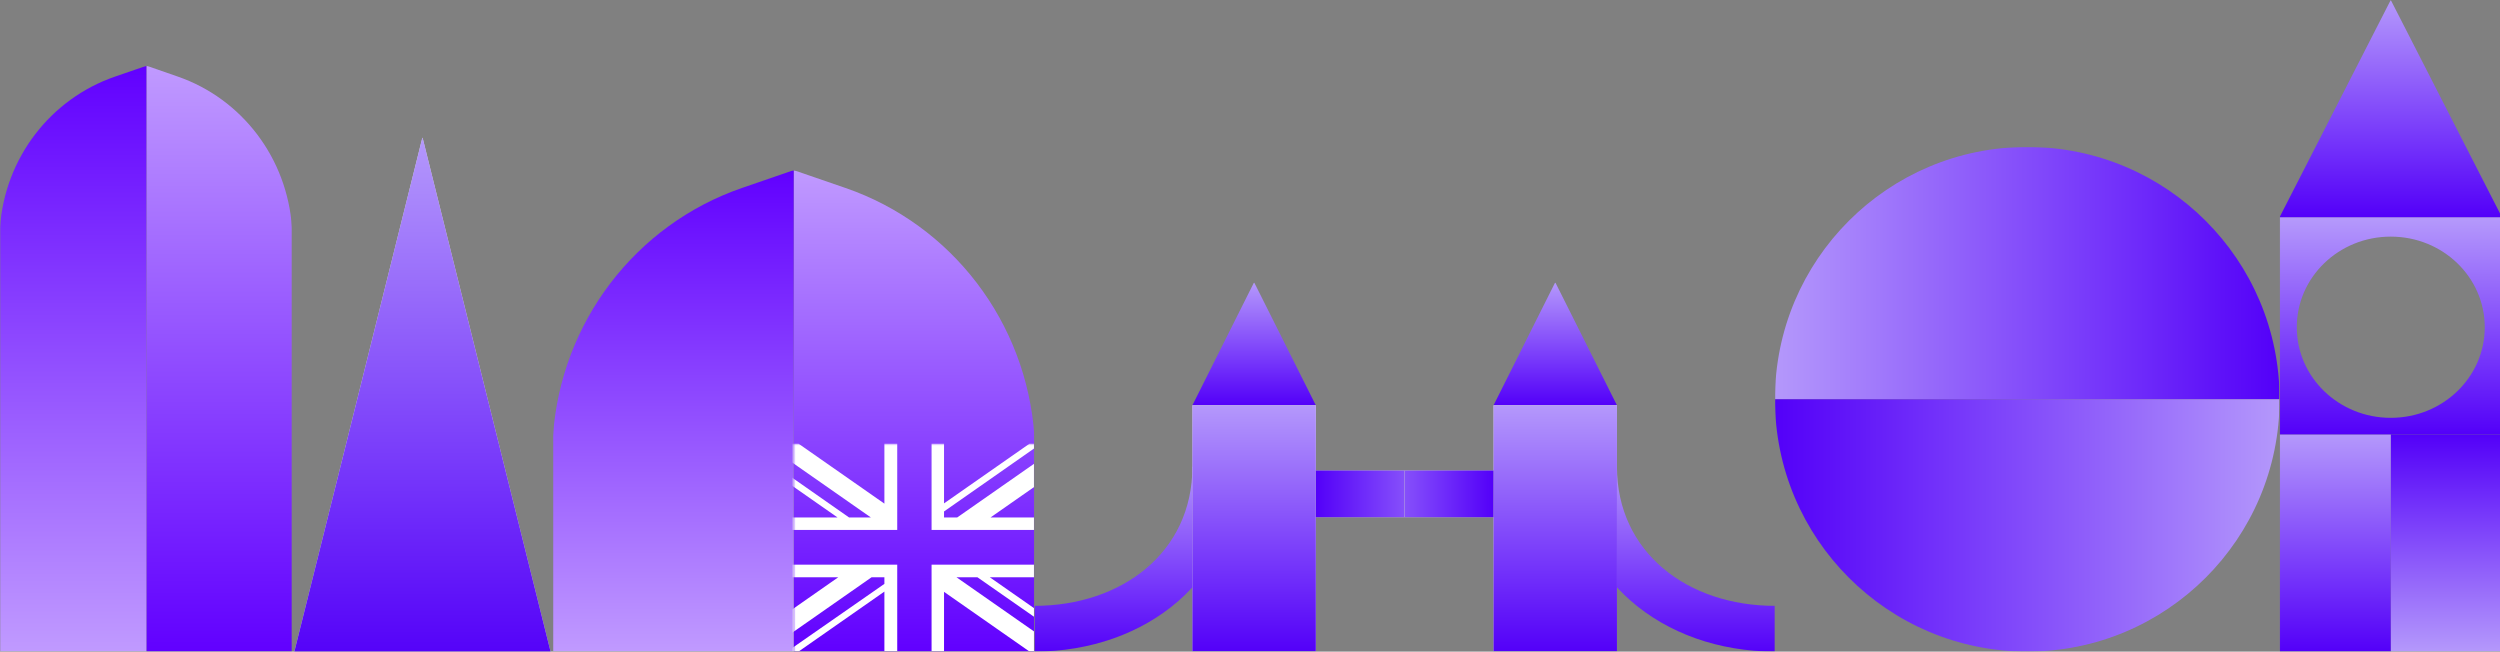 <svg width="1293" height="337" viewBox="0 0 1293 337" fill="none" xmlns="http://www.w3.org/2000/svg">
<rect x="0" y="0" width="1293" height="337" fill="#808080" stroke="none"/>
<g clip-path="url(#clip0_138_660)">
<g clip-path="url(#clip1_138_660)">
<mask id="mask0_138_660" style="mask-type:luminance" maskUnits="userSpaceOnUse" x="0" y="34" width="151" height="303">
<path d="M151 34H0V337H151V34Z" fill="white"/>
</mask>
<g mask="url(#mask0_138_660)">
<path d="M37.915 337H0V117.592C2.511 81.862 25.988 51.126 59.584 39.587L75.83 34V337H37.915Z" fill="url(#paint0_linear_138_660)"/>
<path d="M113.415 337H75.83V34L91.934 39.599C125.249 51.138 148.511 81.874 151 117.604V337H113.415Z" fill="url(#paint1_linear_138_660)"/>
</g>
</g>
<g clip-path="url(#clip2_138_660)">
<mask id="mask1_138_660" style="mask-type:luminance" maskUnits="userSpaceOnUse" x="151" y="71" width="135" height="271">
<path d="M286 71H151V342H286V71Z" fill="white"/>
</mask>
<g mask="url(#mask1_138_660)">
<path d="M218.5 71L286 342H151L218.5 71Z" fill="#D9D9D9"/>
<path d="M218.5 71L286 342H151L218.5 71Z" fill="url(#paint2_linear_138_660)"/>
</g>
</g>
<g clip-path="url(#clip3_138_660)">
<mask id="mask2_138_660" style="mask-type:luminance" maskUnits="userSpaceOnUse" x="286" y="88" width="249" height="249">
<path d="M535 88H286V337H535V88Z" fill="white"/>
</mask>
<g mask="url(#mask2_138_660)">
<path d="M472.752 337H534.998V225.385C530.878 166.663 492.33 116.149 437.177 97.179L410.498 88V337H472.752Z" fill="url(#paint3_linear_138_660)"/>
<path d="M348.247 337H410.501V88L383.822 97.194C328.655 116.163 290.12 166.685 286 225.407L286 337H348.247Z" fill="url(#paint4_linear_138_660)"/>
<mask id="mask3_138_660" style="mask-type:alpha" maskUnits="userSpaceOnUse" x="410" y="229" width="125" height="108">
<path d="M534.997 229.452H410.458V337H534.997V229.452Z" fill="#D9D9D9"/>
</mask>
<g mask="url(#mask3_138_660)">
<path d="M549.714 229.451L495.057 267.631H488.251V264.528L538.401 229.451H532.48L488.251 260.346V229.451H481.81V264.848V267.631V269.033V274.073H485.836H488.251H503.07H549.714V267.631H512.291L549.714 241.489V229.451Z" fill="white"/>
<path d="M496.173 292.031H488.251H485.343H481.81V298.571V301.602V336.997H488.251V306.101L532.48 336.997H549.714L494.704 298.571H505.542L549.714 329.399V324.959L511.938 298.571H549.714V292.031H502.577H496.173Z" fill="white"/>
<path d="M457.408 260.479L412.989 229.451H395.755L450.412 267.63H439.128L395.755 237.295V241.489L433.178 267.63H395.755V274.073H442.4H448.338H457.408H459.633H464.045V267.63V265.115V229.451H457.408V260.479Z" fill="white"/>
<path d="M457.408 292.031H442.893H395.755V298.569H433.532L395.755 324.959V336.997L450.764 298.569H457.408V301.976L407.067 336.997H412.989L457.408 305.968V336.997H464.045V301.332V298.569V297.358V292.031H460.127H457.408Z" fill="white"/>
</g>
</g>
</g>
<g clip-path="url(#clip4_138_660)">
<mask id="mask4_138_660" style="mask-type:luminance" maskUnits="userSpaceOnUse" x="535" y="146" width="383" height="191">
<path d="M918 146H535V337H918V146Z" fill="white"/>
</mask>
<g mask="url(#mask4_138_660)">
<path fill-rule="evenodd" clip-rule="evenodd" d="M640.444 241.428C640.444 299.007 593.026 337 535 337V325.172V313.344C580.11 313.344 616.707 285.749 616.707 241.428H640.444Z" fill="url(#paint5_linear_138_660)"/>
<path d="M616.707 209.619L648.623 146L680.54 209.619H616.707Z" fill="url(#paint6_linear_138_660)"/>
<path d="M680.54 209.619H616.707V336.857H680.54V209.619Z" fill="#D9D9D9"/>
<path d="M680.54 209.619H616.707V336.857H680.54V209.619Z" fill="url(#paint7_linear_138_660)"/>
<path d="M726.5 243.337H680.54V267.512H726.5V243.337Z" fill="#D9D9D9"/>
<path d="M726.5 243.337H680.54V267.512H726.5V243.337Z" fill="url(#paint8_linear_138_660)"/>
<path fill-rule="evenodd" clip-rule="evenodd" d="M812.556 241.428C812.556 299.007 859.974 337 918 337V325.172V313.344C872.89 313.344 836.293 285.749 836.293 241.428H812.556Z" fill="url(#paint9_linear_138_660)"/>
<path d="M836.293 209.619L804.377 146L772.46 209.619H836.293Z" fill="url(#paint10_linear_138_660)"/>
<path d="M772.46 209.619H836.293V336.857H772.46V209.619Z" fill="#D9D9D9"/>
<path d="M772.46 209.619H836.293V336.857H772.46V209.619Z" fill="url(#paint11_linear_138_660)"/>
<path d="M726.5 243.337H772.46V267.512H726.5V243.337Z" fill="#D9D9D9"/>
<path d="M726.5 243.337H772.46V267.512H726.5V243.337Z" fill="url(#paint12_linear_138_660)"/>
</g>
</g>
<g clip-path="url(#clip5_138_660)">
<mask id="mask5_138_660" style="mask-type:luminance" maskUnits="userSpaceOnUse" x="918" y="76" width="261" height="261">
<path d="M1179 76H918V337H1179V76Z" fill="white"/>
</mask>
<g mask="url(#mask5_138_660)">
<path d="M1179 206.501C1179 134.433 1120.58 76 1048.5 76C976.422 76 918 134.423 918 206.501H1179Z" fill="url(#paint13_linear_138_660)"/>
<path d="M918 206.5C918 278.578 976.422 337 1048.5 337C1120.58 337 1179 278.578 1179 206.5H918Z" fill="url(#paint14_linear_138_660)"/>
</g>
</g>
<g clip-path="url(#clip6_138_660)">
<mask id="mask6_138_660" style="mask-type:luminance" maskUnits="userSpaceOnUse" x="1179" y="0" width="115" height="337">
<path d="M1294 0H1179V337H1294V0Z" fill="white"/>
</mask>
<g mask="url(#mask6_138_660)">
<path d="M1236.45 337H1293.95V224.667H1236.45V337Z" fill="url(#paint15_linear_138_660)"/>
<path d="M1236.5 224.667H1179V337H1236.5V224.667Z" fill="url(#paint16_linear_138_660)"/>
<path d="M1179 112.333V224.667H1294V112.333H1179ZM1285.11 169.263C1285.11 195.133 1263.36 216.099 1236.53 216.099H1236.48C1209.65 216.099 1187.9 195.133 1187.9 169.263V169.218C1187.9 143.348 1209.65 122.382 1236.48 122.382H1236.53C1263.36 122.382 1285.11 143.348 1285.11 169.218V169.263Z" fill="url(#paint17_linear_138_660)"/>
<path d="M1179 112.333L1236.5 0L1294 112.333H1179Z" fill="url(#paint18_linear_138_660)"/>
</g>
</g>
</g>
<defs>
<linearGradient id="paint0_linear_138_660" x1="37.915" y1="337" x2="37.915" y2="34" gradientUnits="userSpaceOnUse">
<stop stop-color="#C09AFF"/>
<stop offset="1" stop-color="#6100FF"/>
</linearGradient>
<linearGradient id="paint1_linear_138_660" x1="113.415" y1="337" x2="113.415" y2="34" gradientUnits="userSpaceOnUse">
<stop stop-color="#6100FF"/>
<stop offset="1" stop-color="#C09AFF"/>
</linearGradient>
<linearGradient id="paint2_linear_138_660" x1="218.5" y1="71" x2="218.5" y2="342" gradientUnits="userSpaceOnUse">
<stop stop-color="#B498FB"/>
<stop offset="1" stop-color="#5300F9"/>
</linearGradient>
<linearGradient id="paint3_linear_138_660" x1="472.752" y1="337" x2="472.752" y2="88" gradientUnits="userSpaceOnUse">
<stop stop-color="#6100FF"/>
<stop offset="1" stop-color="#C09AFF"/>
</linearGradient>
<linearGradient id="paint4_linear_138_660" x1="348.247" y1="337" x2="348.247" y2="88" gradientUnits="userSpaceOnUse">
<stop stop-color="#C09AFF"/>
<stop offset="1" stop-color="#6100FF"/>
</linearGradient>
<linearGradient id="paint5_linear_138_660" x1="585.233" y1="239.52" x2="585.233" y2="337.982" gradientUnits="userSpaceOnUse">
<stop stop-color="#B498FB"/>
<stop offset="1" stop-color="#5300F9"/>
</linearGradient>
<linearGradient id="paint6_linear_138_660" x1="648.623" y1="146" x2="648.623" y2="209.619" gradientUnits="userSpaceOnUse">
<stop stop-color="#B498FB"/>
<stop offset="1" stop-color="#5300F9"/>
</linearGradient>
<linearGradient id="paint7_linear_138_660" x1="648.623" y1="209.619" x2="648.623" y2="336.858" gradientUnits="userSpaceOnUse">
<stop stop-color="#B498FB"/>
<stop offset="1" stop-color="#5300F9"/>
</linearGradient>
<linearGradient id="paint8_linear_138_660" x1="768.311" y1="267.512" x2="680.54" y2="267.512" gradientUnits="userSpaceOnUse">
<stop stop-color="#B498FB"/>
<stop offset="1" stop-color="#5300F9"/>
</linearGradient>
<linearGradient id="paint9_linear_138_660" x1="867.767" y1="239.52" x2="867.767" y2="337.982" gradientUnits="userSpaceOnUse">
<stop stop-color="#B498FB"/>
<stop offset="1" stop-color="#5300F9"/>
</linearGradient>
<linearGradient id="paint10_linear_138_660" x1="804.377" y1="146" x2="804.377" y2="209.619" gradientUnits="userSpaceOnUse">
<stop stop-color="#B498FB"/>
<stop offset="1" stop-color="#5300F9"/>
</linearGradient>
<linearGradient id="paint11_linear_138_660" x1="804.377" y1="209.619" x2="804.377" y2="336.857" gradientUnits="userSpaceOnUse">
<stop stop-color="#B498FB"/>
<stop offset="1" stop-color="#5300F9"/>
</linearGradient>
<linearGradient id="paint12_linear_138_660" x1="684.689" y1="267.512" x2="772.46" y2="267.512" gradientUnits="userSpaceOnUse">
<stop stop-color="#B498FB"/>
<stop offset="1" stop-color="#5300F9"/>
</linearGradient>
<linearGradient id="paint13_linear_138_660" x1="918" y1="141.25" x2="1179" y2="141.25" gradientUnits="userSpaceOnUse">
<stop stop-color="#B498FB"/>
<stop offset="1" stop-color="#5300F9"/>
</linearGradient>
<linearGradient id="paint14_linear_138_660" x1="1179" y1="271.75" x2="918" y2="271.75" gradientUnits="userSpaceOnUse">
<stop stop-color="#B498FB"/>
<stop offset="1" stop-color="#5300F9"/>
</linearGradient>
<linearGradient id="paint15_linear_138_660" x1="1265.2" y1="337" x2="1265.2" y2="224.667" gradientUnits="userSpaceOnUse">
<stop stop-color="#B498FB"/>
<stop offset="1" stop-color="#5300F9"/>
</linearGradient>
<linearGradient id="paint16_linear_138_660" x1="1207.75" y1="224.667" x2="1207.75" y2="337" gradientUnits="userSpaceOnUse">
<stop stop-color="#B498FB"/>
<stop offset="1" stop-color="#5300F9"/>
</linearGradient>
<linearGradient id="paint17_linear_138_660" x1="1236.5" y1="113.805" x2="1236.5" y2="224.667" gradientUnits="userSpaceOnUse">
<stop stop-color="#B498FB"/>
<stop offset="1" stop-color="#5300F9"/>
</linearGradient>
<linearGradient id="paint18_linear_138_660" x1="1236.5" y1="0" x2="1236.5" y2="112.333" gradientUnits="userSpaceOnUse">
<stop stop-color="#B498FB"/>
<stop offset="1" stop-color="#5300F9"/>
</linearGradient>
<clipPath id="clip0_138_660">
<rect width="1293" height="337" fill="white"/>
</clipPath>
<clipPath id="clip1_138_660">
<rect width="151" height="303" fill="white" transform="translate(0 34)"/>
</clipPath>
<clipPath id="clip2_138_660">
<rect width="135" height="271" fill="white" transform="translate(151 71)"/>
</clipPath>
<clipPath id="clip3_138_660">
<rect width="249" height="249" fill="white" transform="translate(286 88)"/>
</clipPath>
<clipPath id="clip4_138_660">
<rect width="383" height="191" fill="white" transform="translate(535 146)"/>
</clipPath>
<clipPath id="clip5_138_660">
<rect width="261" height="261" fill="white" transform="translate(918 76)"/>
</clipPath>
<clipPath id="clip6_138_660">
<rect width="115" height="337" fill="white" transform="translate(1179)"/>
</clipPath>
</defs>
</svg>
